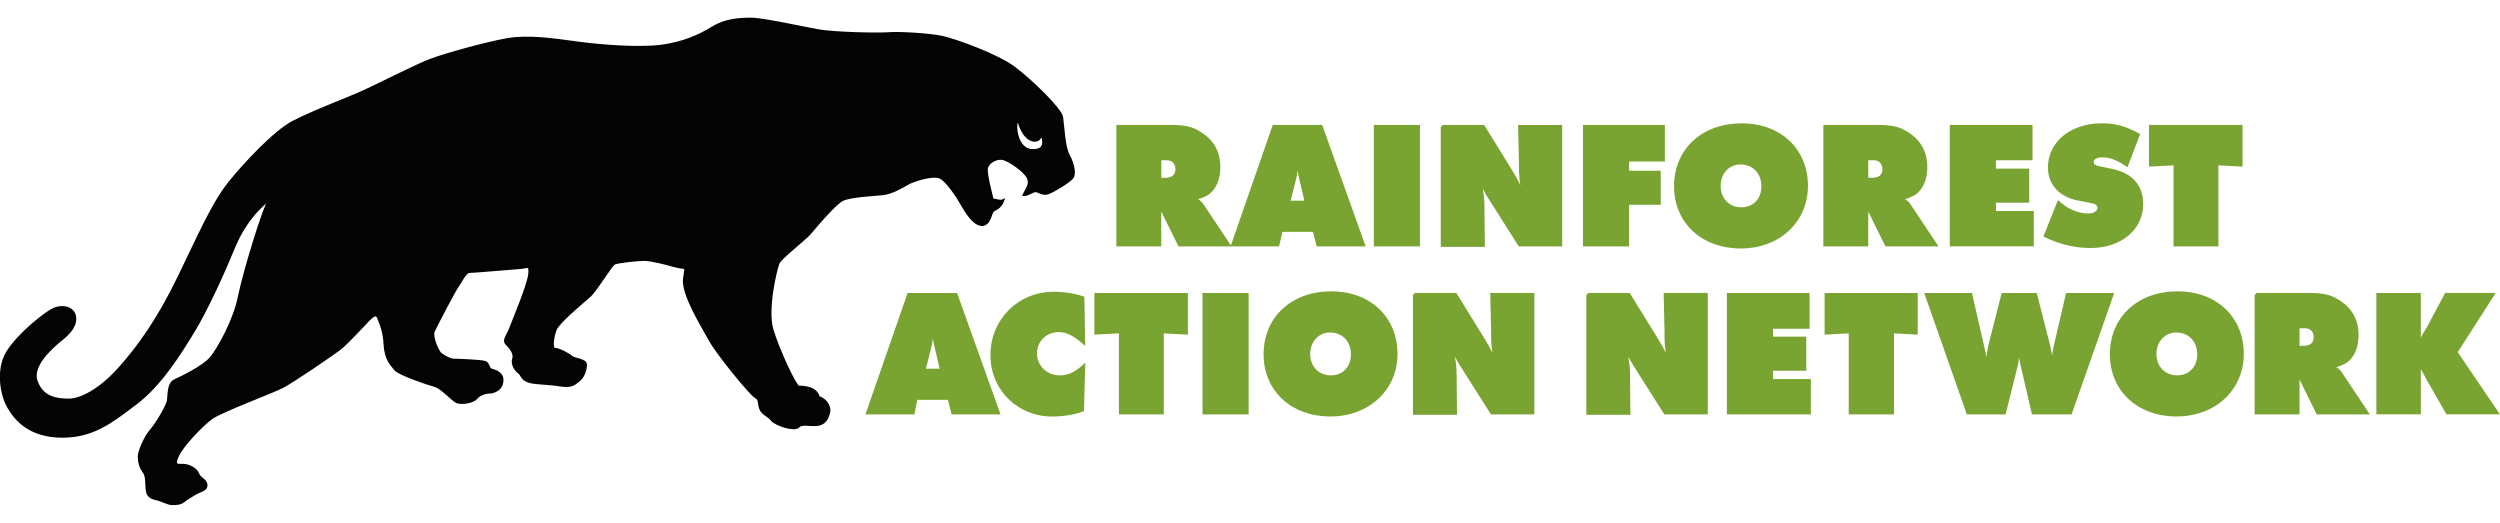 <?xml version="1.0" encoding="UTF-8"?>
<svg fill="none" viewBox="0 0 110 23" xmlns="http://www.w3.org/2000/svg">
<g opacity=".99">
<path d="m49.186 5.562h2.361c0.567 0 0.915 0.073 1.244 0.293 0.567 0.348 0.842 0.842 0.842 1.5 0 0.403-0.11 0.769-0.329 1.006-0.128 0.165-0.311 0.256-0.677 0.366v0.055c0.146 0.091 0.22 0.146 0.274 0.238l1.171 1.757h-2.178l-0.75-1.519c-0.037-0.073-0.055-0.091-0.073-0.165l-0.037 0.018v1.665h-1.848v-5.215zm2.104 2.324c0.311 0 0.494-0.165 0.494-0.439 0-0.274-0.183-0.457-0.421-0.457h-0.329v0.897h0.256z" fill="#78A22F" opacity=".99"/>
<path d="m49.121 5.498h2.424c0.573 0 0.935 0.074 1.279 0.303 0.586 0.359 0.871 0.874 0.871 1.554 0 0.411-0.112 0.794-0.344 1.048-0.131 0.168-0.314 0.262-0.633 0.363 0.111 0.072 0.181 0.13 0.235 0.22l1.236 1.855h-2.337l-0.756-1.531v1.531h-1.976v-5.343zm0.128 0.128v5.087h1.72v-1.641l0.143-0.072 0.019 0.077c0.011 0.045 0.02 0.061 0.038 0.094 8e-3 0.015 0.018 0.032 0.03 0.057l1e-4 2.7e-4 0.733 1.483h2.018l-1.106-1.659-8e-4 -0.001c-0.046-0.077-0.107-0.125-0.254-0.217l-0.03-0.019v-0.138l0.046-0.014c0.364-0.109 0.53-0.196 0.645-0.344l0.002-0.002 0.002-0.002c0.205-0.222 0.312-0.57 0.312-0.963 0-0.637-0.263-1.11-0.811-1.446l-0.002-0.001c-0.314-0.21-0.647-0.282-1.209-0.282h-2.296zm1.72 1.299h0.393c0.277 0 0.485 0.215 0.485 0.521 0 0.152-0.051 0.281-0.152 0.37-0.1 0.089-0.24 0.133-0.406 0.133h-0.32v-1.024zm0.128 0.128v0.769h0.192c0.145 0 0.251-0.038 0.321-0.1 0.069-0.061 0.109-0.152 0.109-0.275 0-0.243-0.158-0.394-0.357-0.394h-0.266z" clip-rule="evenodd" fill="#78A22F" fill-rule="evenodd" opacity=".99"/>
<path d="m56.23 10.777h-1.994l1.812-5.215h2.086l1.866 5.215h-2.013l-0.165-0.64h-1.446l-0.146 0.64zm1.244-1.885-0.238-1.006c-0.073-0.311-0.073-0.348-0.11-0.586h-0.073c-0.037 0.329-0.055 0.457-0.091 0.586l-0.256 1.006h0.768z" fill="#78A22F" opacity=".99"/>
<path d="m56.001 5.498h2.176l1.912 5.343h-2.153l-0.165-0.64h-1.345l-0.146 0.64h-2.135l1.856-5.343zm0.091 0.128-1.767 5.087h1.854l0.146-0.64h1.546l0.165 0.64h1.873l-1.821-5.087h-1.996zm0.904 1.611h0.185l0.008 0.054c0.006 0.04 0.011 0.075 0.016 0.106 0.022 0.151 0.033 0.219 0.093 0.474l0.256 1.085h-0.931l0.277-1.088c0.035-0.122 0.053-0.245 0.089-0.575l0.006-0.057m0.097 0.273c-0.023 0.189-0.041 0.291-0.07 0.393l-0.236 0.926h0.606l-0.219-0.928c-0.048-0.202-0.065-0.29-0.081-0.391z" clip-rule="evenodd" fill="#78A22F" fill-rule="evenodd" opacity=".99"/>
<path d="m62.415 5.562h-1.903v5.215h1.903v-5.215z" fill="#78A22F" opacity=".99"/>
<path d="m60.447 5.498h2.031v5.343h-2.031v-5.343zm0.128 0.128v5.087h1.775v-5.087h-1.775z" clip-rule="evenodd" fill="#78A22F" fill-rule="evenodd" opacity=".99"/>
<path d="m63.457 5.562h1.812l1.208 1.958c0.256 0.421 0.311 0.531 0.494 0.933h0.055c-0.11-0.512-0.128-0.64-0.128-1.244l-0.037-1.647h1.812v5.215h-1.812l-1.299-2.049c-0.146-0.22-0.22-0.366-0.366-0.677h-0.055c0.073 0.476 0.11 0.695 0.11 0.97l0.018 1.775h-1.812v-5.233z" fill="#78A22F" opacity=".99"/>
<path d="m63.521 5.626v5.105h1.683l-0.018-1.71-1e-4 -6.6e-4c0-0.253-0.032-0.457-0.097-0.879-4e-3 -0.026-0.008-0.053-0.013-0.081l-0.011-0.074h0.17l0.017 0.037c0.146 0.31 0.218 0.453 0.361 0.669l8e-4 0.001 1.28 2.02h1.712v-5.087h-1.682l0.035 1.583c0 0.599 0.018 0.723 0.127 1.231l0.017 0.077h-0.175l-0.017-0.037c-0.182-0.4-0.236-0.508-0.49-0.926 0-6e-5 0-1.1e-4 -1e-4 -1.7e-4l-1.189-1.927h-1.712zm-0.064-0.064v-0.064h1.847l1.227 1.989c0.185 0.304 0.266 0.448 0.366 0.655-0.053-0.286-0.063-0.474-0.063-0.932l-0.038-1.711h1.941v5.343h-1.911l-1.318-2.078c-0.109-0.163-0.178-0.287-0.264-0.463 0.047 0.308 0.071 0.497 0.071 0.721v3.4e-4l0.019 1.839h-1.94v-5.297h0.064z" clip-rule="evenodd" fill="#78A22F" fill-rule="evenodd" opacity=".99"/>
<path d="m69.716 5.562h3.477v1.482h-1.574v0.531h1.391v1.372h-1.391v1.83h-1.903v-5.215z" fill="#78A22F" opacity=".99"/>
<path d="m69.651 5.498h3.604v1.61h-1.574v0.403h1.391v1.5h-1.391v1.83h-2.031v-5.343zm0.128 0.128v5.087h1.775v-1.83h1.391v-1.244h-1.391v-0.658h1.574v-1.354h-3.349z" clip-rule="evenodd" fill="#78A22F" fill-rule="evenodd" opacity=".99"/>
<path d="m79.486 8.179c0 1.555-1.226 2.69-2.891 2.69-1.683 0-2.873-1.098-2.873-2.671 0-1.592 1.189-2.708 2.909-2.708 1.683 0 2.854 1.098 2.854 2.69zm-3.843 0c0 0.586 0.403 1.006 0.97 1.006 0.567 0 0.952-0.403 0.952-0.988 0-0.604-0.403-1.025-0.988-1.025-0.531 0-0.933 0.421-0.933 1.006z" fill="#78A22F" opacity=".99"/>
<path d="m74.576 6.293c-0.499 0.465-0.789 1.125-0.789 1.904 0 0.77 0.291 1.421 0.785 1.879 0.494 0.459 1.196 0.729 2.024 0.729 1.634 0 2.827-1.11 2.827-2.626 0-0.78-0.286-1.435-0.776-1.895-0.49-0.461-1.187-0.731-2.015-0.731-0.846 0-1.557 0.274-2.056 0.74zm-0.087-0.093c0.526-0.491 1.269-0.774 2.143-0.774 0.856 0 1.586 0.279 2.102 0.765 0.517 0.486 0.816 1.176 0.816 1.988 0 1.595-1.259 2.754-2.955 2.754-0.856 0-1.59-0.279-2.111-0.763-0.521-0.484-0.826-1.169-0.826-1.973 0-0.813 0.304-1.507 0.83-1.998zm1.091 1.979c0-0.617 0.427-1.07 0.997-1.07 0.309 0 0.573 0.111 0.76 0.306 0.187 0.194 0.292 0.467 0.292 0.783 0 0.307-0.101 0.571-0.281 0.758-0.18 0.188-0.435 0.294-0.735 0.294-0.605 0-1.034-0.452-1.034-1.07zm0.997-0.942c-0.491 0-0.869 0.388-0.869 0.942 0 0.553 0.376 0.942 0.906 0.942 0.268 0 0.489-0.095 0.642-0.255 0.154-0.16 0.245-0.391 0.245-0.669 0-0.288-0.096-0.527-0.257-0.694-0.161-0.167-0.391-0.266-0.667-0.266z" clip-rule="evenodd" fill="#78A22F" fill-rule="evenodd" opacity=".99"/>
<path d="m80.292 5.562h2.36c0.567 0 0.915 0.073 1.244 0.293 0.567 0.348 0.842 0.842 0.842 1.5 0 0.403-0.11 0.769-0.329 1.006-0.128 0.165-0.329 0.256-0.677 0.366v0.055c0.146 0.091 0.22 0.146 0.275 0.238l1.171 1.757h-2.177l-0.75-1.519c-0.037-0.073-0.055-0.091-0.073-0.165l-0.037 0.018v1.665h-1.848v-5.215zm2.104 2.324c0.311 0 0.494-0.165 0.494-0.439 0-0.274-0.183-0.457-0.421-0.457h-0.329v0.897h0.256z" fill="#78A22F" opacity=".99"/>
<path d="m80.228 5.498h2.424c0.573 0 0.935 0.074 1.279 0.303 0.586 0.359 0.871 0.874 0.871 1.554 0 0.411-0.112 0.794-0.344 1.048-0.132 0.168-0.33 0.262-0.634 0.362 0.111 0.072 0.182 0.131 0.236 0.221l1.236 1.855h-2.337l-0.756-1.531v1.531h-1.976v-5.343zm0.128 0.128v5.087h1.72v-1.641l0.143-0.072 0.019 0.077c0.011 0.045 0.02 0.061 0.038 0.094 0.008 0.015 0.018 0.032 0.03 0.057l2e-4 2.7e-4 0.733 1.483h2.018l-1.106-1.659-8e-4 -0.001c-0.046-0.077-0.107-0.125-0.254-0.217l-0.03-0.019v-0.137l0.045-0.014c0.348-0.11 0.531-0.197 0.646-0.344l0.002-0.002 0.002-0.002c0.205-0.222 0.312-0.57 0.312-0.963 0-0.637-0.263-1.11-0.811-1.446l-2e-3 -0.001c-0.314-0.21-0.647-0.282-1.209-0.282h-2.296zm1.72 1.299h0.393c0.277 0 0.485 0.215 0.485 0.521 0 0.152-0.051 0.281-0.152 0.37-0.1 0.089-0.24 0.133-0.406 0.133h-0.32v-1.024zm0.128 0.128v0.769h0.192c0.145 0 0.252-0.038 0.321-0.1 0.069-0.061 0.109-0.152 0.109-0.275 0-0.243-0.158-0.394-0.357-0.394h-0.265z" clip-rule="evenodd" fill="#78A22F" fill-rule="evenodd" opacity=".99"/>
<path d="m85.854 5.562h3.513v1.427h-1.61v0.494h1.464v1.372h-1.464v0.494h1.665v1.427h-3.568v-5.215z" fill="#78A22F" opacity=".99"/>
<path d="m85.79 5.498h3.641v1.555h-1.61v0.366h1.464v1.5h-1.464v0.366h1.665v1.555h-3.696v-5.343zm0.128 0.128v5.087h3.44v-1.299h-1.665v-0.622h1.464v-1.244h-1.464v-0.622h1.61v-1.299h-3.385z" clip-rule="evenodd" fill="#78A22F" fill-rule="evenodd" opacity=".99"/>
<path d="m90.575 8.911 0.201 0.165c0.311 0.238 0.75 0.384 1.098 0.384 0.275 0 0.476-0.128 0.476-0.311 0-0.146-0.11-0.238-0.348-0.274l-0.549-0.11c-0.787-0.146-1.281-0.659-1.281-1.391 0-1.098 0.97-1.885 2.306-1.885 0.586 0 1.043 0.128 1.61 0.439l-0.512 1.336c-0.421-0.293-0.732-0.403-1.098-0.403-0.256 0-0.421 0.11-0.421 0.274 0 0.11 0.091 0.201 0.293 0.238l0.604 0.128c0.842 0.183 1.281 0.695 1.281 1.482 0 1.08-0.933 1.866-2.251 1.866-0.677 0-1.354-0.165-1.994-0.476l0.586-1.464z" fill="#78A22F" opacity=".99"/>
<path d="m92.478 5.553c-1.313 0-2.242 0.77-2.242 1.821 0 0.351 0.118 0.646 0.328 0.871 0.211 0.226 0.518 0.385 0.9 0.457l0.548 0.11c0.123 0.019 0.222 0.054 0.292 0.109 0.073 0.058 0.109 0.136 0.109 0.228 0 0.118-0.066 0.214-0.164 0.278-0.097 0.063-0.229 0.097-0.376 0.097-0.362 0-0.815-0.151-1.137-0.397l-0.002-0.001-0.134-0.11-0.531 1.327c0.617 0.291 1.265 0.444 1.913 0.444 1.294 0 2.187-0.769 2.187-1.802 0-0.381-0.106-0.69-0.309-0.926-0.204-0.236-0.51-0.404-0.921-0.494 0-1e-5 1e-4 2e-5 0 0l-0.603-0.128c-0.107-0.02-0.192-0.055-0.251-0.106-0.061-0.052-0.093-0.12-0.093-0.195 0-0.107 0.055-0.194 0.143-0.252 0.087-0.057 0.205-0.086 0.342-0.086 0.362 0 0.672 0.104 1.067 0.368l0.463-1.208c-0.536-0.287-0.974-0.405-1.53-0.405zm-2.369 1.821c0-1.145 1.011-1.949 2.369-1.949 0.598 0 1.066 0.132 1.641 0.447l0.049 0.027-0.562 1.464-0.067-0.047c-0.414-0.288-0.712-0.391-1.061-0.391-0.12 0-0.212 0.026-0.271 0.065-0.058 0.038-0.086 0.088-0.086 0.146 0 0.035 0.014 0.068 0.049 0.098 0.036 0.031 0.098 0.06 0.192 0.077l0.002 3.3e-4 0.604 0.128c0.43 0.094 0.764 0.273 0.991 0.535 0.227 0.263 0.34 0.604 0.34 1.009 0 1.125-0.973 1.93-2.315 1.93-0.688 0-1.374-0.167-2.022-0.482l-0.053-0.026 0.64-1.6 0.268 0.219c0.3 0.229 0.726 0.37 1.058 0.37 0.128 0 0.234-0.03 0.306-0.077 0.071-0.046 0.106-0.106 0.106-0.171 0-0.055-0.019-0.095-0.061-0.128-0.045-0.036-0.119-0.065-0.233-0.083l-0.001-2.2e-4 -0.55-0.11c-0.404-0.075-0.737-0.245-0.97-0.495-0.234-0.25-0.363-0.577-0.363-0.959z" clip-rule="evenodd" fill="#78A22F" fill-rule="evenodd" opacity=".99"/>
<path d="m95.699 7.209-1.08 0.055v-1.702h3.989v1.702l-1.061-0.055v3.568h-1.848v-3.568z" fill="#78A22F" opacity=".99"/>
<path d="m94.555 5.498h4.117v1.833l-1.061-0.055v3.565h-1.976v-3.565l-1.08 0.055v-1.833zm0.128 0.128v1.571l1.08-0.055v3.571h1.72v-3.571l1.061 0.055v-1.571h-3.861z" clip-rule="evenodd" fill="#78A22F" fill-rule="evenodd" opacity=".99"/>
<path d="m40.183 18.17h-2.013l1.812-5.215h2.086l1.866 5.215h-2.013l-0.165-0.64h-1.446l-0.128 0.64zm1.244-1.885-0.238-1.006c-0.073-0.311-0.073-0.348-0.11-0.586h-0.073c-0.037 0.329-0.055 0.457-0.091 0.586l-0.256 1.006h0.769z" fill="#78A22F" opacity=".99"/>
<path d="m39.936 12.891h2.176l1.912 5.343h-2.153l-0.165-0.64h-1.344l-0.128 0.64h-2.155l1.856-5.343zm0.091 0.128-1.767 5.087h1.871l0.128-0.64h1.548l0.165 0.64h1.872l-1.821-5.087h-1.996zm0.922 1.61h0.185l0.008 0.054c0.006 0.041 0.011 0.075 0.016 0.106 0.023 0.151 0.033 0.219 0.093 0.474l0.257 1.085h-0.932l0.277-1.088c0.035-0.122 0.053-0.245 0.089-0.575l0.006-0.057zm0.097 0.273c-0.023 0.189-0.041 0.291-0.07 0.393l-0.236 0.926h0.606l-0.219-0.928c-0.048-0.202-0.065-0.29-0.081-0.391z" clip-rule="evenodd" fill="#78A22F" fill-rule="evenodd" opacity=".99"/>
<path d="m47.63 18.041c-0.293 0.128-0.86 0.22-1.336 0.22-1.5 0-2.653-1.153-2.653-2.635 0-1.537 1.189-2.726 2.726-2.726 0.439 0 0.915 0.073 1.281 0.201l0.037 1.976c-0.421-0.366-0.75-0.531-1.098-0.531-0.586 0-1.025 0.439-1.025 1.006s0.476 1.025 1.043 1.025c0.403 0 0.695-0.128 1.08-0.476l-0.055 1.94z" fill="#78A22F" opacity=".99"/>
<path d="m46.368 12.964c-1.502 0-2.663 1.161-2.663 2.663 0 1.446 1.124 2.571 2.589 2.571 0.451 0 0.982-0.084 1.273-0.199l0.05-1.753c-0.152 0.126-0.294 0.219-0.439 0.283-0.181 0.08-0.364 0.113-0.572 0.113-0.601 0-1.107-0.485-1.107-1.089 0-0.603 0.469-1.07 1.089-1.07 0.339 0 0.655 0.147 1.031 0.455l-0.033-1.79c-0.352-0.117-0.801-0.183-1.218-0.183zm-2.79 2.663c0-1.572 1.218-2.79 2.79-2.79 0.445 0 0.928 0.074 1.302 0.205l0.042 0.015 0.04 2.164-0.108-0.094c-0.417-0.362-0.731-0.515-1.056-0.515-0.551 0-0.961 0.411-0.961 0.943 0 0.53 0.446 0.961 0.979 0.961 0.194 0 0.359-0.031 0.521-0.102 0.163-0.072 0.327-0.186 0.516-0.357l0.111-0.101-0.06 2.13-0.037 0.016c-0.304 0.133-0.881 0.225-1.361 0.225-1.536 0-2.717-1.181-2.717-2.699z" clip-rule="evenodd" fill="#78A22F" fill-rule="evenodd" opacity=".99"/>
<path d="m49.295 14.601-1.08 0.055v-1.702h3.989v1.702l-1.061-0.055v3.568h-1.848v-3.568z" fill="#78A22F" opacity=".99"/>
<path d="m48.151 12.891h4.117v1.833l-1.061-0.055v3.565h-1.976v-3.565l-1.079 0.055v-1.833zm0.128 0.128v1.571l1.08-0.055v3.571h1.72v-3.571l1.061 0.055v-1.57h-3.861z" clip-rule="evenodd" fill="#78A22F" fill-rule="evenodd" opacity=".99"/>
<path d="m54.876 12.955h-1.903v5.215h1.903v-5.215z" fill="#78A22F" opacity=".99"/>
<path d="m52.909 12.891h2.031v5.343h-2.031v-5.343zm0.128 0.128v5.087h1.775v-5.087h-1.775z" clip-rule="evenodd" fill="#78A22F" fill-rule="evenodd" opacity=".99"/>
<path d="m61.427 15.571c0 1.555-1.226 2.69-2.891 2.69-1.683 0-2.873-1.098-2.873-2.671 0-1.592 1.189-2.708 2.909-2.708 1.683 0 2.854 1.098 2.854 2.69zm-3.842 0c0 0.586 0.403 1.006 0.97 1.006 0.567 0 0.952-0.403 0.952-0.988 0-0.604-0.403-1.025-0.988-1.025-0.531 0-0.933 0.439-0.933 1.006z" fill="#78A22F" opacity=".99"/>
<path d="m56.516 13.685c-0.499 0.465-0.789 1.125-0.789 1.904 0 0.77 0.291 1.421 0.785 1.879 0.494 0.459 1.196 0.729 2.024 0.729 1.634 0 2.827-1.11 2.827-2.626 0-0.78-0.286-1.435-0.776-1.895-0.49-0.461-1.187-0.731-2.015-0.731-0.846 0-1.557 0.274-2.056 0.74zm-0.087-0.093c0.526-0.49 1.269-0.774 2.143-0.774 0.856 0 1.586 0.279 2.102 0.765 0.517 0.486 0.816 1.176 0.816 1.988 0 1.595-1.259 2.754-2.955 2.754-0.856 0-1.59-0.279-2.111-0.763-0.521-0.484-0.826-1.169-0.826-1.973 0-0.813 0.304-1.507 0.83-1.998zm1.091 1.98c0-0.598 0.426-1.07 0.997-1.07 0.309 0 0.573 0.111 0.76 0.305 0.187 0.194 0.292 0.467 0.292 0.783 0 0.307-0.101 0.571-0.281 0.758-0.18 0.188-0.435 0.294-0.735 0.294-0.605 0-1.034-0.452-1.034-1.07zm0.997-0.943c-0.491 0-0.869 0.406-0.869 0.943 0 0.553 0.376 0.943 0.906 0.943 0.268 0 0.489-0.095 0.642-0.255 0.154-0.16 0.245-0.391 0.245-0.669 0-0.287-0.096-0.527-0.257-0.695-0.161-0.167-0.391-0.266-0.668-0.266z" clip-rule="evenodd" fill="#78A22F" fill-rule="evenodd" opacity=".99"/>
<path d="m62.231 12.955h1.812l1.208 1.958c0.256 0.421 0.311 0.531 0.494 0.933h0.055c-0.11-0.512-0.128-0.64-0.128-1.244l-0.037-1.647h1.812v5.215h-1.812l-1.299-2.049c-0.146-0.22-0.22-0.366-0.366-0.677h-0.055c0.073 0.476 0.11 0.695 0.11 0.97l0.018 1.775h-1.812v-5.233z" fill="#78A22F" opacity=".99"/>
<path d="m62.296 13.018v5.105h1.683l-0.018-1.71v-6e-4c0-0.253-0.032-0.457-0.097-0.879-4e-3 -0.026-0.008-0.053-0.013-0.081l-0.011-0.074h0.17l0.017 0.037c0.146 0.31 0.218 0.453 0.361 0.669l9e-4 0.001 1.28 2.02h1.712v-5.087h-1.682l0.035 1.583c0 0.599 0.018 0.723 0.127 1.231l0.017 0.077h-0.175l-0.017-0.037c-0.182-0.4-0.236-0.508-0.49-0.926-1e-4 0-1e-4 -1e-4 -2e-4 -1e-4l-1.189-1.927h-1.712zm-0.064-0.064v-0.064h1.847l1.227 1.989c0.185 0.304 0.266 0.448 0.366 0.655-0.053-0.286-0.063-0.474-0.063-0.932l-0.038-1.712h1.941v5.343h-1.911l-1.317-2.079c-0.109-0.163-0.178-0.287-0.264-0.463 0.047 0.308 0.071 0.497 0.071 0.721v4e-4l0.019 1.839h-1.94v-5.297h0.064z" clip-rule="evenodd" fill="#78A22F" fill-rule="evenodd" opacity=".99"/>
<path d="m69.861 12.955h1.812l1.208 1.958c0.256 0.421 0.311 0.531 0.494 0.933h0.055c-0.11-0.512-0.128-0.64-0.128-1.244l-0.037-1.647h1.812v5.215h-1.812l-1.299-2.049c-0.146-0.22-0.22-0.366-0.366-0.677h-0.055c0.073 0.476 0.11 0.695 0.11 0.97l0.018 1.775h-1.812v-5.233z" fill="#78A22F" opacity=".99"/>
<path d="m69.926 13.018v5.105h1.683l-0.018-1.71v-6e-4c0-0.253-0.032-0.457-0.097-0.879-4e-3 -0.026-0.008-0.053-0.013-0.081l-0.011-0.074h0.17l0.017 0.037c0.146 0.31 0.218 0.453 0.361 0.669l8e-4 0.001 1.28 2.02h1.712v-5.087h-1.682l0.035 1.583c0 0.599 0.018 0.723 0.127 1.231l0.017 0.077h-0.175l-0.017-0.037c-0.182-0.4-0.236-0.508-0.49-0.926 0 0 0-1e-4 -1e-4 -1e-4l-1.189-1.927h-1.712zm-0.064-0.064v-0.064h1.847l1.227 1.989c0.185 0.304 0.266 0.448 0.366 0.655-0.053-0.286-0.063-0.474-0.063-0.932l-0.038-1.712h1.941v5.343h-1.911l-1.318-2.079c-0.109-0.163-0.178-0.287-0.264-0.463 0.047 0.308 0.071 0.497 0.071 0.721v4e-4l0.019 1.839h-1.94v-5.297h0.064z" clip-rule="evenodd" fill="#78A22F" fill-rule="evenodd" opacity=".99"/>
<path d="m76.047 12.955h3.513v1.446h-1.61v0.476h1.464v1.372h-1.464v0.494h1.665v1.427h-3.568v-5.215z" fill="#78A22F" opacity=".99"/>
<path d="m75.982 12.891h3.641v1.573h-1.61v0.348h1.464v1.5h-1.464v0.366h1.665v1.555h-3.696v-5.343zm0.128 0.128v5.087h3.44v-1.299h-1.665v-0.622h1.464v-1.244h-1.464v-0.604h1.61v-1.318h-3.385z" clip-rule="evenodd" fill="#78A22F" fill-rule="evenodd" opacity=".99"/>
<path d="m81.408 14.601-1.061 0.055v-1.702h3.971v1.702l-1.043-0.055v3.568h-1.866v-3.568z" fill="#78A22F" opacity=".99"/>
<path d="m80.282 12.891h4.098v1.833l-1.043-0.055v3.565h-1.994v-3.565l-1.061 0.055v-1.833zm0.128 0.128v1.57l1.061-0.055v3.571h1.738v-3.571l1.043 0.055v-1.57h-3.843z" clip-rule="evenodd" fill="#78A22F" fill-rule="evenodd" opacity=".99"/>
<path d="m86.714 12.955 0.567 2.47c0.037 0.128 0.055 0.256 0.091 0.64h0.055c0.037-0.421 0.073-0.622 0.128-0.878l0.567-2.232h1.446l0.604 2.379c0.037 0.146 0.055 0.311 0.11 0.732h0.037c0.037-0.421 0.055-0.604 0.11-0.842l0.531-2.269h1.976l-1.83 5.215h-1.647l-0.494-2.123c-0.055-0.238-0.073-0.366-0.11-0.714h-0.055c-0.018 0.384-0.037 0.531-0.073 0.714l-0.531 2.123h-1.61l-1.83-5.215h1.958z" fill="#78A22F" opacity=".99"/>
<path d="m84.666 12.891h2.099l0.578 2.518c0.023 0.082 0.039 0.164 0.057 0.303 0.026-0.212 0.056-0.363 0.093-0.539l5e-4 -0.002 0.58-2.28h1.545l0.616 2.427 1e-4 2e-4c0.022 0.09 0.038 0.186 0.059 0.337 0.019-0.171 0.039-0.298 0.073-0.446l0.542-2.318h2.117l-1.875 5.343h-1.743l-0.506-2.172c-0.029-0.125-0.048-0.22-0.064-0.331-0.012 0.131-0.028 0.224-0.049 0.329l-3e-4 0.002-0.543 2.172h-1.705l-1.875-5.343zm0.18 0.128 1.785 5.087h1.515l0.518-2.073c0.035-0.178 0.053-0.321 0.072-0.703l0.003-0.061h0.173l6e-3 0.057c0.036 0.346 0.054 0.472 0.108 0.706l0.482 2.073h1.551l1.785-5.087h-1.835l-0.519 2.219c-0.054 0.233-0.072 0.412-0.108 0.833l-5e-3 0.058h-0.151l-0.007-0.056c-8e-3 -0.061-0.015-0.117-0.022-0.167-0.039-0.302-0.056-0.436-0.087-0.557v0l-0.592-2.33h-1.346l-0.555 2.183c-0.054 0.253-0.09 0.452-0.127 0.869l-0.005 0.058h-0.172l-0.005-0.058c-0.037-0.385-0.055-0.507-0.089-0.629l-4e-4 -0.002-0.556-2.422h-1.817z" clip-rule="evenodd" fill="#78A22F" fill-rule="evenodd" opacity=".99"/>
<path d="m98.662 15.571c0 1.555-1.226 2.69-2.891 2.69-1.683 0-2.873-1.098-2.873-2.671 0-1.592 1.189-2.708 2.909-2.708 1.683 0 2.854 1.098 2.854 2.69zm-3.843 0c0 0.586 0.403 1.006 0.97 1.006 0.567 0 0.952-0.403 0.952-0.988 0-0.604-0.403-1.025-0.988-1.025-0.531 0-0.933 0.439-0.933 1.006z" fill="#78A22F" opacity=".99"/>
<path d="m93.752 13.685c-0.499 0.465-0.789 1.125-0.789 1.904 0 0.77 0.291 1.421 0.785 1.879 0.494 0.459 1.196 0.729 2.024 0.729 1.634 0 2.827-1.11 2.827-2.626 0-0.78-0.286-1.435-0.776-1.895-0.49-0.461-1.187-0.731-2.015-0.731-0.846 0-1.557 0.274-2.056 0.74zm-0.087-0.093c0.526-0.49 1.269-0.774 2.143-0.774 0.856 0 1.586 0.279 2.102 0.765 0.517 0.486 0.816 1.176 0.816 1.988 0 1.595-1.259 2.754-2.955 2.754-0.856 0-1.59-0.279-2.111-0.763-0.521-0.484-0.826-1.169-0.826-1.973 0-0.813 0.304-1.507 0.83-1.998zm1.091 1.98c0-0.598 0.427-1.07 0.997-1.07 0.309 0 0.573 0.111 0.76 0.305 0.187 0.194 0.292 0.467 0.292 0.783 0 0.307-0.101 0.571-0.281 0.758-0.18 0.188-0.435 0.294-0.735 0.294-0.605 0-1.034-0.452-1.034-1.07zm0.997-0.943c-0.491 0-0.869 0.406-0.869 0.943 0 0.553 0.376 0.943 0.906 0.943 0.268 0 0.488-0.095 0.642-0.255 0.154-0.16 0.245-0.391 0.245-0.669 0-0.287-0.096-0.527-0.257-0.695-0.161-0.167-0.391-0.266-0.667-0.266z" clip-rule="evenodd" fill="#78A22F" fill-rule="evenodd" opacity=".99"/>
<path d="m99.267 12.955h2.36c0.567 0 0.915 0.073 1.244 0.293 0.568 0.348 0.842 0.842 0.842 1.5 0 0.403-0.11 0.768-0.329 1.006-0.128 0.165-0.311 0.256-0.677 0.366v0.055c0.146 0.091 0.219 0.146 0.274 0.238l1.171 1.757h-2.177l-0.751-1.519c-0.036-0.073-0.054-0.091-0.073-0.165l-0.036 0.018v1.665h-1.848v-5.215zm2.104 2.324c0.311 0 0.494-0.165 0.494-0.439 0-0.275-0.183-0.458-0.421-0.458h-0.329v0.897h0.256z" fill="#78A22F" opacity=".99"/>
<path d="m99.331 13.018v5.087h1.72v-1.641l0.143-0.072 0.02 0.077c0.011 0.045 0.02 0.061 0.038 0.094 8e-3 0.015 0.018 0.032 0.03 0.057v3e-4l0.733 1.483h2.018l-1.106-1.659v-0.001c-0.047-0.077-0.108-0.125-0.254-0.216l-0.03-0.019v-0.138l0.046-0.014c0.364-0.109 0.53-0.196 0.645-0.344l1e-3 -0.002 2e-3 -2e-3c0.205-0.222 0.313-0.57 0.313-0.963 0-0.636-0.263-1.11-0.812-1.446l-2e-3 -0.001c-0.314-0.21-0.647-0.282-1.209-0.282h-2.296zm-0.064-0.064v-0.064h2.36c0.573 0 0.935 0.074 1.279 0.303 0.586 0.359 0.871 0.874 0.871 1.554 0 0.411-0.111 0.794-0.344 1.048-0.131 0.168-0.314 0.262-0.633 0.363 0.111 0.072 0.181 0.13 0.236 0.22l1.236 1.855h-2.337l-0.756-1.531v1.531h-1.976v-5.279h0.064zm1.784 1.363h0.393c0.277 0 0.485 0.215 0.485 0.521 0 0.152-0.051 0.281-0.151 0.37-0.1 0.089-0.24 0.133-0.407 0.133h-0.32v-1.024zm0.128 0.128v0.769h0.192c0.145 0 0.252-0.038 0.321-0.101 0.069-0.061 0.109-0.152 0.109-0.275 0-0.243-0.157-0.394-0.357-0.394h-0.265z" clip-rule="evenodd" fill="#78A22F" fill-rule="evenodd" opacity=".99"/>
<path d="m104.63 12.955h1.83v1.427c0 0.421 0 0.494-0.037 0.823h0.037c0.036-0.165 0.091-0.293 0.219-0.512 0.147-0.22 0.238-0.384 0.256-0.439l0.696-1.299h2.067l-1.628 2.543 1.811 2.671h-2.195l-0.86-1.5c-0.147-0.275-0.055-0.128-0.256-0.458-0.092-0.165-0.074-0.128-0.11-0.238h-0.037c0.037 0.201 0.037 0.311 0.037 0.75v1.446h-1.83v-5.215z" fill="#78A22F" opacity=".99"/>
<path d="m104.56 12.891h1.958v1.491c0 0.226 0 0.353-6e-3 0.473 0.029-0.058 0.064-0.122 0.107-0.194v-0.002l2e-3 -0.002c0.072-0.109 0.131-0.204 0.173-0.278 0.044-0.076 0.068-0.126 0.075-0.146l2e-3 -0.005 0.716-1.338h2.223l-1.669 2.606 1.855 2.736h-2.353l-0.879-1.534c-0.05-0.093-0.072-0.138-0.088-0.169-0.03-0.061-0.034-0.068-0.163-0.279 5e-3 0.11 5e-3 0.247 5e-3 0.466v1.516h-1.958v-5.343zm0.128 0.128v5.087h1.702v-1.382c0-0.44 0-0.544-0.035-0.739l-0.014-0.075h0.159l0.015 0.044c6e-3 0.019 0.011 0.033 0.014 0.044 8e-3 0.024 0.011 0.034 0.018 0.048 8e-3 0.019 0.021 0.042 0.053 0.1 6e-3 0.01 0.012 0.021 0.019 0.034 0.135 0.221 0.14 0.23 0.172 0.294 0.015 0.031 0.037 0.076 0.085 0.165l0.841 1.467h2.038l-1.767-2.607 1.588-2.481h-1.912l-0.675 1.261c-0.013 0.035-0.043 0.093-0.084 0.164-0.044 0.076-0.104 0.173-0.177 0.283-0.126 0.215-0.177 0.337-0.211 0.492l-0.012 0.05h-0.159l8e-3 -0.071c0.036-0.326 0.036-0.396 0.036-0.816v-1.364h-1.702z" clip-rule="evenodd" fill="#78A22F" fill-rule="evenodd" opacity=".99"/>
<path d="m46.714 5.16c0.055 0.384 0.091 1.317 0.293 1.683s0.293 0.805 0.165 0.97c-0.128 0.165-0.805 0.586-1.061 0.677s-0.421-0.128-0.586-0.091c-0.165 0.037-0.293 0.165-0.458 0.165 0.091-0.22 0.329-0.457 0.165-0.769-0.165-0.293-0.768-0.714-1.061-0.805s-0.714 0.128-0.768 0.421c-0.037 0.293 0.22 1.189 0.256 1.391 0.165 0 0.329 0.091 0.457 0.037-0.128 0.348-0.384 0.348-0.457 0.457-0.091 0.128-0.128 0.586-0.458 0.586-0.329 0-0.677-0.549-0.842-0.842-0.165-0.293-0.714-1.189-1.061-1.263-0.348-0.091-1.134 0.165-1.354 0.293-0.22 0.128-0.714 0.421-1.098 0.457-0.384 0.037-1.446 0.091-1.775 0.256-0.348 0.165-1.226 1.226-1.446 1.482-0.22 0.256-1.317 1.098-1.391 1.317-0.091 0.22-0.549 2.031-0.256 2.964 0.293 0.933 0.933 2.287 1.134 2.489 0.293 0 0.805 0.037 0.897 0.457 0.348 0.091 0.512 0.458 0.458 0.64-0.037 0.165-0.128 0.512-0.512 0.549-0.384 0.037-0.677-0.091-0.842 0.091-0.165 0.165-0.97-0.091-1.134-0.293-0.165-0.22-0.421-0.256-0.512-0.512-0.091-0.256 0-0.384-0.22-0.512-0.22-0.128-1.647-1.866-1.994-2.489-0.348-0.64-1.226-2.031-1.135-2.708s0.146-0.384-0.512-0.586c-0.311-0.091-0.97-0.256-1.263-0.256s-1.135 0.091-1.317 0.165c-0.165 0.091-0.805 1.189-1.098 1.446-0.293 0.256-1.354 1.135-1.482 1.446-0.128 0.293-0.22 0.897-0.037 0.897 0.183 0 0.586 0.22 0.714 0.329 0.128 0.128 0.64 0.128 0.64 0.348s-0.091 0.512-0.293 0.677c-0.22 0.165-0.293 0.293-0.805 0.22-0.512-0.091-1.116-0.073-1.391-0.165-0.329-0.11-0.293-0.293-0.421-0.384-0.128-0.091-0.329-0.348-0.256-0.586 0.091-0.256-0.128-0.512-0.293-0.677s0.037-0.348 0.165-0.677c0.128-0.348 0.805-1.94 0.842-2.415 0.037-0.457-0.091-0.274-0.549-0.256-0.256 0.018-1.94 0.165-2.123 0.165-0.165 0-0.384 0.458-0.512 0.64-0.128 0.165-0.97 1.775-1.061 1.994-0.091 0.22 0.165 0.842 0.293 0.97 0.128 0.128 0.458 0.293 0.586 0.293 0.128 0 1.134 0.037 1.354 0.091 0.22 0.037 0.146 0.293 0.329 0.348 0.201 0.055 0.512 0.165 0.457 0.512-0.037 0.348-0.384 0.457-0.549 0.457s-0.458 0.091-0.586 0.256c-0.128 0.165-0.64 0.256-0.842 0.165-0.201-0.091-0.677-0.64-0.97-0.714-0.293-0.073-1.574-0.512-1.738-0.714-0.165-0.22-0.421-0.421-0.457-1.098s-0.22-0.97-0.293-1.189c-0.091-0.22-0.293-0.037-0.421 0.091s-1.006 1.098-1.317 1.317c-0.293 0.22-1.994 1.391-2.489 1.647-0.512 0.256-2.671 1.061-3.092 1.354-0.421 0.293-1.317 1.226-1.519 1.683-0.22 0.458 0 0.421 0.256 0.421 0.22 0 0.549 0.146 0.64 0.384 0.073 0.201 0.293 0.238 0.348 0.421 0.073 0.275-0.238 0.293-0.457 0.421-0.22 0.128-0.366 0.22-0.531 0.348-0.146 0.11-0.329 0.11-0.494 0.11s-0.439-0.146-0.567-0.183c-0.128-0.037-0.403-0.055-0.494-0.275-0.091-0.22 0-0.714-0.165-0.933-0.165-0.22-0.22-0.458-0.22-0.677 0-0.22 0.256-0.842 0.512-1.134 0.256-0.293 0.714-1.061 0.769-1.317 0.037-0.256 0-0.768 0.293-0.897s1.226-0.586 1.574-0.97c0.329-0.384 1.061-1.683 1.262-2.745 0.22-1.061 1.061-3.842 1.354-4.318-1.098 0.897-1.464 1.812-1.72 2.434-0.256 0.64-1.08 2.489-1.683 3.458-0.586 0.97-1.464 2.361-2.525 3.147-1.061 0.805-1.866 1.446-3.22 1.446s-1.994-0.677-2.324-1.226c-0.348-0.549-0.549-1.683-0.091-2.452 0.457-0.768 1.738-1.812 2.123-1.94 0.384-0.128 0.805 0 0.842 0.384 0.037 0.384-0.256 0.677-0.512 0.897-0.256 0.22-1.446 1.116-1.189 1.903 0.256 0.768 0.933 0.842 1.446 0.842 0.512 0 1.354-0.421 2.196-1.354 0.842-0.933 1.738-2.159 2.671-4.099 0.933-1.94 1.519-3.257 2.196-4.099 0.677-0.842 1.994-2.251 2.8-2.671 0.805-0.421 2.068-0.897 2.836-1.226s2.671-1.317 3.257-1.519c0.586-0.22 2.324-0.714 3.349-0.897 1.006-0.165 2.196 0.037 3.166 0.165 0.97 0.128 2.617 0.256 3.605 0.128 0.97-0.128 1.683-0.457 2.251-0.805 0.549-0.348 1.189-0.384 1.683-0.384 0.512 0 2.251 0.384 2.964 0.512 0.714 0.128 2.671 0.165 3.092 0.128 0.421-0.037 1.775 0.037 2.36 0.165 0.586 0.128 2.452 0.805 3.166 1.354 0.732 0.549 2.031 1.812 2.086 2.159zm-1.976 0.146c-0.128 0.311 0.018 1.281 0.659 1.317 0.64 0.037 0.531-0.439 0.494-0.586l-0.11-0.11c-0.037 0.403-0.677 0.366-0.933-0.549l-0.11-0.073z" fill="#000" opacity=".99"/>
<path d="m33.046 0.905c-0.493 0-1.117 0.037-1.649 0.374l-8e-4 5e-4c-0.573 0.351-1.295 0.684-2.276 0.814-0.997 0.129-2.651 9e-5 -3.621-0.128-0.109-0.014-0.221-0.03-0.335-0.045-0.901-0.123-1.929-0.264-2.812-0.12-1.021 0.182-2.755 0.675-3.337 0.893l-0.002 6.2e-4c-0.288 0.099-0.906 0.394-1.553 0.708-0.1 0.048-0.2 0.097-0.3 0.146-0.545 0.265-1.074 0.523-1.4 0.663-0.229 0.098-0.5 0.208-0.789 0.326-0.688 0.28-1.478 0.602-2.043 0.898-0.393 0.206-0.918 0.657-1.432 1.167-0.513 0.508-1.01 1.069-1.347 1.488-0.579 0.72-1.092 1.793-1.823 3.324-0.116 0.243-0.237 0.497-0.365 0.762-0.936 1.945-1.836 3.176-2.682 4.114-0.425 0.471-0.85 0.814-1.237 1.039-0.385 0.225-0.735 0.336-1.007 0.336-0.258 0-0.566-0.018-0.844-0.138-0.281-0.121-0.528-0.345-0.662-0.748l-1.4e-4 -4e-4c-0.07-0.215-0.04-0.435 0.043-0.642 0.083-0.207 0.22-0.406 0.371-0.583 0.254-0.299 0.554-0.547 0.717-0.682 0.031-0.025 0.057-0.047 0.077-0.064 0.127-0.109 0.259-0.233 0.355-0.374 0.095-0.14 0.152-0.295 0.136-0.468-0.016-0.166-0.112-0.275-0.251-0.331-0.141-0.057-0.326-0.059-0.507 0.001-0.086 0.029-0.232 0.113-0.413 0.241-0.179 0.126-0.388 0.291-0.599 0.476-0.424 0.371-0.852 0.819-1.076 1.195-0.22 0.369-0.283 0.831-0.247 1.27 0.036 0.44 0.171 0.851 0.338 1.115l8.26e-4 0.001c0.161 0.269 0.397 0.567 0.757 0.798 0.359 0.231 0.846 0.397 1.512 0.397 1.295 0 2.077-0.594 3.1-1.37 0.027-0.021 0.054-0.041 0.082-0.062l5.7e-4 -4e-4c1.05-0.778 1.922-2.158 2.509-3.129l4.6e-4 -8e-4c0.601-0.965 1.423-2.809 1.678-3.448l3e-4 -6e-4c0.004-9e-3 0.007-0.018 0.011-0.027 0.257-0.624 0.633-1.538 1.728-2.432l0.095 0.083c-0.069 0.112-0.174 0.369-0.298 0.714-0.123 0.343-0.262 0.768-0.399 1.211-0.274 0.887-0.539 1.845-0.648 2.372-0.102 0.538-0.338 1.134-0.589 1.642-0.25 0.507-0.518 0.934-0.688 1.132l-0.001 0.001c-0.181 0.2-0.51 0.415-0.823 0.594-0.315 0.18-0.624 0.327-0.772 0.392-0.114 0.05-0.174 0.179-0.205 0.353-0.015 0.084-0.023 0.174-0.029 0.259-0.001 0.015-0.002 0.031-0.003 0.046-0.005 0.068-0.009 0.134-0.017 0.189l-3.2e-4 0.002-4.6e-4 0.002c-0.015 0.072-0.057 0.174-0.112 0.287-0.056 0.115-0.127 0.245-0.204 0.377-0.154 0.262-0.335 0.531-0.467 0.682-0.122 0.139-0.247 0.361-0.342 0.578-0.047 0.108-0.086 0.213-0.113 0.304-0.028 0.092-0.041 0.165-0.041 0.21 0 0.209 0.052 0.432 0.207 0.639 0.049 0.066 0.077 0.148 0.094 0.233 0.017 0.085 0.024 0.178 0.029 0.268 0.002 0.029 0.003 0.058 0.004 0.087 0.003 0.06 0.005 0.117 0.01 0.17 0.007 0.08 0.018 0.143 0.036 0.188 0.036 0.087 0.109 0.137 0.197 0.171 0.044 0.017 0.09 0.029 0.134 0.039 0.012 0.003 0.025 0.006 0.038 0.008 0.03 0.006 0.06 0.013 0.084 0.02 0.036 0.01 0.08 0.028 0.126 0.046 0.015 0.006 0.03 0.012 0.046 0.019 0.033 0.014 0.068 0.028 0.104 0.042 0.106 0.042 0.205 0.073 0.274 0.073 0.169 0 0.329-2e-3 0.455-0.097 0.168-0.131 0.317-0.224 0.537-0.352 0.059-0.035 0.124-0.061 0.182-0.085l0.007-0.003c0.057-0.023 0.107-0.044 0.149-0.068 0.043-0.025 0.07-0.049 0.084-0.076 0.013-0.025 0.02-0.06 0.005-0.116-0.021-0.069-0.072-0.112-0.146-0.171l-0.003-2e-3c-0.069-0.056-0.155-0.125-0.198-0.242-0.038-0.1-0.129-0.186-0.243-0.248-0.113-0.062-0.24-0.095-0.338-0.095-0.016 0-0.033 1e-4 -0.05 3e-4 -0.046 5e-4 -0.092 9e-4 -0.133-0.002-0.055-0.004-0.117-0.014-0.163-0.051-0.052-0.042-0.069-0.105-0.062-0.179 0.007-0.072 0.039-0.163 0.094-0.279 0.106-0.24 0.387-0.594 0.688-0.92 0.303-0.328 0.636-0.639 0.852-0.789 0.111-0.077 0.33-0.185 0.599-0.305 0.271-0.121 0.597-0.258 0.925-0.393 0.153-0.063 0.306-0.126 0.455-0.186 0.49-0.2 0.926-0.378 1.121-0.475 0.243-0.126 0.788-0.48 1.313-0.833 0.524-0.352 1.021-0.699 1.166-0.808l0.002-0.001c0.149-0.105 0.442-0.397 0.718-0.685 0.153-0.159 0.3-0.317 0.411-0.435 0.087-0.093 0.151-0.162 0.179-0.19 0.063-0.063 0.153-0.149 0.244-0.189 0.046-0.02 0.102-0.033 0.157-0.014 0.057 0.02 0.097 0.067 0.124 0.132l9e-4 0.002 7e-4 0.002c0.014 0.043 0.034 0.09 0.055 0.143 0.085 0.208 0.211 0.515 0.241 1.063 0.018 0.33 0.089 0.54 0.173 0.693 0.06 0.109 0.124 0.187 0.188 0.264 0.028 0.034 0.056 0.068 0.083 0.104 0.014 0.016 0.044 0.04 0.093 0.07 0.049 0.03 0.111 0.063 0.184 0.098 0.146 0.07 0.329 0.145 0.516 0.217 0.377 0.144 0.767 0.271 0.91 0.306 0.085 0.021 0.178 0.075 0.268 0.139 0.092 0.065 0.187 0.145 0.277 0.224 0.035 0.03 0.069 0.061 0.102 0.09 0.054 0.048 0.105 0.093 0.153 0.133 0.078 0.066 0.139 0.112 0.18 0.131 0.039 0.018 0.099 0.029 0.173 0.03 0.073 0.002 0.156-0.006 0.237-0.021s0.159-0.038 0.222-0.066c0.065-0.029 0.11-0.06 0.132-0.089 0.074-0.095 0.191-0.165 0.306-0.21 0.116-0.046 0.238-0.071 0.33-0.071 0.071 0 0.187-0.025 0.288-0.088 0.099-0.063 0.181-0.161 0.197-0.312l2e-4 -0.002 2e-4 -0.002c0.012-0.077 0.004-0.137-0.016-0.185-0.02-0.048-0.052-0.088-0.094-0.121-0.085-0.069-0.201-0.107-0.301-0.134l-0.002-4e-4c-0.116-0.035-0.157-0.133-0.185-0.201-0.002-0.005-0.004-0.011-0.007-0.016-0.016-0.038-0.03-0.066-0.049-0.087-0.017-0.019-0.041-0.035-0.081-0.042l-0.003-4e-4 -0.003-6e-4c-0.049-0.012-0.148-0.025-0.276-0.036-0.126-0.011-0.276-0.021-0.423-0.029-0.295-0.016-0.577-0.025-0.639-0.025-0.043 0-0.096-0.013-0.148-0.031-0.054-0.019-0.114-0.044-0.173-0.074-0.117-0.058-0.238-0.135-0.309-0.206-0.04-0.04-0.083-0.11-0.124-0.191-0.042-0.083-0.084-0.182-0.119-0.284-0.035-0.102-0.064-0.208-0.078-0.305-0.014-0.094-0.015-0.188 0.015-0.26 0.047-0.113 0.282-0.574 0.519-1.023 0.119-0.226 0.239-0.449 0.338-0.627 0.096-0.174 0.175-0.31 0.211-0.357 0.03-0.043 0.066-0.104 0.108-0.172l3e-4 -6e-4c0.041-0.068 0.086-0.144 0.133-0.214 0.046-0.07 0.096-0.137 0.146-0.187 0.047-0.047 0.108-0.093 0.177-0.093 0.088 0 0.551-0.036 1.029-0.075 0.184-0.015 0.369-0.03 0.535-0.044 0.263-0.022 0.476-0.04 0.554-0.045l2e-3 -2e-4c0.11-0.004 0.201-0.019 0.276-0.031 0.005-9e-4 0.011-0.002 0.017-0.003 0.065-0.011 0.128-0.021 0.177-0.016 0.029 0.003 0.06 0.012 0.086 0.034s0.042 0.051 0.052 0.082c0.018 0.06 0.018 0.145 0.008 0.259-0.01 0.127-0.061 0.322-0.132 0.544-0.071 0.223-0.164 0.479-0.259 0.73-0.095 0.251-0.193 0.498-0.275 0.704-0.013 0.033-0.026 0.065-0.038 0.096-0.064 0.161-0.115 0.288-0.142 0.36l-4e-4 0.001c-0.033 0.086-0.071 0.161-0.106 0.228-0.007 0.013-0.013 0.025-0.019 0.037-0.027 0.052-0.05 0.096-0.068 0.137-0.022 0.051-0.031 0.089-0.029 0.12 0.001 0.028 0.012 0.056 0.043 0.087 0.083 0.083 0.185 0.194 0.253 0.319 0.069 0.125 0.108 0.272 0.055 0.424-0.029 0.096-0.004 0.201 0.048 0.297 0.053 0.097 0.129 0.176 0.184 0.216 0.042 0.03 0.069 0.067 0.091 0.102 0.008 0.013 0.017 0.028 0.024 0.041 2e-3 0.004 4e-3 0.007 6e-3 0.011 0.01 0.017 0.019 0.033 0.03 0.049 0.04 0.059 0.102 0.124 0.253 0.174 0.128 0.043 0.338 0.061 0.591 0.079 0.017 0.001 0.035 0.003 0.053 0.004 0.235 0.017 0.496 0.036 0.737 0.079 0.251 0.036 0.384 0.021 0.479-0.017 0.048-0.019 0.088-0.044 0.132-0.077 0.022-0.016 0.043-0.034 0.067-0.053l7e-4 -5e-4c0.024-0.019 0.049-0.039 0.077-0.06 0.181-0.149 0.268-0.42 0.268-0.627 0-0.025-0.013-0.049-0.053-0.075-0.042-0.027-0.102-0.05-0.173-0.071-0.027-0.008-0.058-0.017-0.089-0.025-0.044-0.012-0.088-0.025-0.127-0.037-0.065-0.021-0.134-0.048-0.178-0.091-0.059-0.05-0.185-0.129-0.321-0.196-0.068-0.034-0.137-0.063-0.199-0.084-0.063-0.022-0.115-0.033-0.15-0.033-0.043 0-0.079-0.019-0.105-0.049-0.024-0.028-0.038-0.063-0.047-0.099-0.018-0.071-0.019-0.164-0.011-0.26 0.017-0.193 0.073-0.424 0.14-0.578 0.019-0.047 0.054-0.1 0.097-0.155 0.044-0.057 0.098-0.119 0.16-0.185 0.124-0.132 0.279-0.28 0.438-0.426 0.232-0.212 0.475-0.42 0.646-0.567 0.064-0.055 0.118-0.101 0.158-0.136 0.067-0.059 0.159-0.17 0.263-0.311 0.103-0.139 0.215-0.302 0.324-0.462l0.023-0.034c0.1-0.147 0.197-0.288 0.279-0.4 0.044-0.06 0.085-0.113 0.12-0.154 0.034-0.039 0.068-0.074 0.1-0.092l0.004-2e-3 0.004-0.002c0.053-0.021 0.146-0.042 0.255-0.06 0.111-0.019 0.243-0.037 0.379-0.054 0.27-0.032 0.557-0.055 0.707-0.055 0.154 0 0.398 0.043 0.638 0.095 0.242 0.053 0.486 0.117 0.642 0.164l7e-4 2e-4c0.16 0.049 0.277 0.068 0.36 0.079 0.014 0.002 0.027 0.003 0.04 5e-3 0.025 0.003 0.048 0.006 0.068 0.009 0.028 0.005 0.06 0.012 0.086 0.028 0.031 0.02 0.048 0.049 0.055 0.083 6e-3 0.03 0.004 0.064 3e-4 0.1-4e-3 0.036-0.011 0.082-0.02 0.136l-7e-4 0.004c-9e-3 0.057-0.02 0.126-0.031 0.21-0.021 0.155 0.013 0.358 0.087 0.591 0.074 0.231 0.184 0.485 0.309 0.74 0.172 0.351 0.369 0.697 0.533 0.985 0.075 0.131 0.142 0.251 0.198 0.352 0.171 0.306 0.611 0.891 1.039 1.42 0.213 0.264 0.423 0.511 0.592 0.701 0.085 0.095 0.159 0.175 0.218 0.235 0.062 0.062 0.102 0.097 0.121 0.108 0.061 0.035 0.104 0.073 0.134 0.117 0.03 0.044 0.045 0.089 0.054 0.134 0.006 0.031 0.01 0.06 0.014 0.09 0.008 0.061 0.016 0.123 0.045 0.205 0.039 0.109 0.112 0.173 0.206 0.239 0.013 0.01 0.028 0.019 0.042 0.029 0.083 0.058 0.178 0.124 0.255 0.226 0.032 0.039 0.103 0.087 0.202 0.136 0.097 0.048 0.215 0.092 0.333 0.126 0.118 0.034 0.234 0.055 0.329 0.059 0.047 0.002 0.087-8e-4 0.118-0.008 0.03-0.007 0.048-0.016 0.057-0.025 0.103-0.113 0.244-0.125 0.387-0.12 0.043 0.001 0.087 0.004 0.132 0.007 0.111 0.007 0.23 0.015 0.363 0.002 0.17-0.016 0.273-0.1 0.34-0.199 0.068-0.101 0.098-0.219 0.116-0.301l5e-4 -0.002 7e-4 -0.002c0.02-0.067 0.002-0.185-0.071-0.302-0.071-0.114-0.186-0.217-0.342-0.258l-0.038-0.01-0.008-0.038c-0.039-0.181-0.168-0.282-0.332-0.34-0.165-0.058-0.357-0.067-0.503-0.067h-0.026l-0.019-0.019c-0.03-0.03-0.065-0.078-0.103-0.137-0.038-0.06-0.082-0.134-0.129-0.22-0.094-0.172-0.203-0.39-0.314-0.631-0.223-0.482-0.457-1.056-0.605-1.526-0.151-0.482-0.107-1.181-0.018-1.778 0.045-0.3 0.102-0.578 0.153-0.795 0.051-0.213 0.097-0.371 0.122-0.432 0.014-0.039 0.046-0.084 0.083-0.128 0.039-0.047 0.091-0.1 0.15-0.158 0.118-0.115 0.27-0.25 0.426-0.385 0.065-0.057 0.131-0.113 0.195-0.168 0.09-0.077 0.177-0.152 0.255-0.221 0.136-0.119 0.242-0.217 0.293-0.277 0.021-0.024 0.047-0.056 0.079-0.093 0.135-0.159 0.361-0.426 0.597-0.684 0.146-0.16 0.296-0.317 0.432-0.445 0.134-0.126 0.261-0.23 0.357-0.276 0.091-0.045 0.226-0.081 0.378-0.11 0.154-0.029 0.332-0.053 0.51-0.072 0.232-0.025 0.469-0.044 0.658-0.059 0.1-0.008 0.186-0.015 0.251-0.021 0.181-0.017 0.392-0.096 0.59-0.189 0.187-0.088 0.356-0.187 0.467-0.252l0.015-0.009c0.117-0.068 0.375-0.166 0.645-0.235 0.136-0.035 0.277-0.063 0.407-0.077 0.128-0.013 0.251-0.013 0.349 0.012 0.105 0.023 0.215 0.103 0.319 0.203 0.106 0.102 0.215 0.234 0.317 0.37 0.203 0.273 0.383 0.573 0.467 0.721 0.082 0.145 0.207 0.351 0.352 0.52 0.072 0.085 0.148 0.158 0.223 0.21 0.076 0.052 0.146 0.079 0.211 0.079 0.126 0 0.201-0.084 0.26-0.208 0.026-0.056 0.047-0.115 0.067-0.172l6e-3 -0.017c0.02-0.058 0.042-0.12 0.071-0.161 0.027-0.04 0.068-0.067 0.105-0.088 0.015-0.008 0.029-0.016 0.043-0.024 0.025-0.014 0.05-0.027 0.078-0.045 0.06-0.039 0.123-0.091 0.176-0.183-0.042-0.001-0.083-0.009-0.12-0.016-0.018-0.004-0.035-0.008-0.053-0.011-0.062-0.014-0.119-0.026-0.177-0.026h-0.053l-0.01-0.052c-0.009-0.048-0.031-0.139-0.06-0.257l-0.002-0.007c-0.028-0.116-0.062-0.254-0.094-0.395-0.032-0.144-0.062-0.291-0.082-0.422-0.019-0.129-0.03-0.247-0.02-0.33l3e-4 -0.002 3e-4 -0.002c0.032-0.172 0.169-0.314 0.328-0.399 0.159-0.086 0.355-0.123 0.523-0.071 0.157 0.049 0.387 0.182 0.598 0.337 0.209 0.154 0.411 0.339 0.5 0.498l8e-4 0.001c0.094 0.177 0.072 0.335 0.017 0.472-0.027 0.067-0.062 0.131-0.095 0.189l-0.005 0.01c-0.008 0.014-0.015 0.027-0.023 0.041 0.027-0.01 0.055-0.023 0.085-0.038 0.01-0.005 0.02-0.01 0.03-0.015 0.062-0.032 0.134-0.069 0.214-0.086 0.057-0.013 0.111-0.002 0.159 0.013 0.032 0.011 0.067 0.026 0.099 0.04 0.013 0.006 0.026 0.011 0.039 0.017 0.089 0.037 0.176 0.062 0.281 0.024 0.121-0.043 0.349-0.168 0.566-0.305 0.108-0.068 0.211-0.138 0.295-0.201 0.086-0.064 0.145-0.117 0.172-0.15 0.022-0.028 0.038-0.073 0.043-0.136 0.006-0.063 6e-4 -0.138-0.015-0.223-0.031-0.169-0.101-0.363-0.199-0.541-0.055-0.099-0.096-0.233-0.129-0.38-0.033-0.148-0.059-0.313-0.079-0.477-0.021-0.165-0.037-0.33-0.051-0.477l-6e-4 -0.006c-0.014-0.145-0.026-0.271-0.04-0.364-5e-3 -0.03-0.026-0.079-0.067-0.146-0.04-0.066-0.097-0.143-0.166-0.23-0.139-0.173-0.328-0.379-0.538-0.592-0.422-0.426-0.927-0.877-1.29-1.149l-6e-4 -4.7e-4c-0.349-0.269-0.987-0.572-1.616-0.826-0.628-0.253-1.237-0.453-1.524-0.516-0.288-0.063-0.768-0.113-1.232-0.143-0.464-0.03-0.904-0.039-1.109-0.021-0.215 0.019-0.813 0.018-1.444-0.002-0.631-0.021-1.303-0.062-1.665-0.127-0.194-0.035-0.463-0.088-0.763-0.148-0.253-0.05-0.527-0.105-0.795-0.156-0.59-0.113-1.146-0.207-1.395-0.207zm-1.717 0.266c0.565-0.358 1.222-0.394 1.717-0.394 0.264 0 0.833 0.098 1.419 0.209 0.271 0.052 0.546 0.106 0.798 0.157 0.298 0.059 0.565 0.113 0.758 0.147 0.352 0.063 1.015 0.104 1.647 0.125s1.223 0.02 1.429 0.002c0.216-0.019 0.664-0.009 1.128 0.02 0.465 0.03 0.954 0.08 1.252 0.145 0.298 0.065 0.915 0.268 1.545 0.522 0.629 0.254 1.281 0.563 1.645 0.843 0.369 0.277 0.879 0.732 1.304 1.161 0.212 0.215 0.405 0.424 0.547 0.602 0.071 0.089 0.131 0.171 0.175 0.243 0.043 0.07 0.075 0.137 0.084 0.194l2e-4 9.3e-4c0.014 0.096 0.026 0.225 0.04 0.368l9e-4 9e-3c0.014 0.147 0.03 0.311 0.051 0.473 0.02 0.163 0.045 0.323 0.077 0.465 0.032 0.143 0.071 0.263 0.117 0.347 0.104 0.188 0.179 0.396 0.213 0.58 0.017 0.092 0.023 0.18 0.016 0.257-0.007 0.077-0.027 0.149-0.07 0.203-0.038 0.049-0.111 0.11-0.196 0.174-0.087 0.065-0.193 0.137-0.303 0.206-0.217 0.137-0.456 0.269-0.591 0.317-0.151 0.054-0.275 0.014-0.373-0.026-0.017-0.007-0.033-0.014-0.047-0.02-0.029-0.013-0.055-0.024-0.082-0.033-0.037-0.012-0.066-0.016-0.091-0.01-0.062 0.014-0.118 0.042-0.181 0.074-0.011 0.005-0.022 0.011-0.033 0.017-0.074 0.037-0.159 0.075-0.257 0.075h-0.096l0.037-0.089c0.023-0.055 0.054-0.111 0.084-0.164l0.006-0.011c0.033-0.058 0.064-0.115 0.087-0.173 0.045-0.114 0.06-0.23-0.011-0.364-0.075-0.134-0.258-0.305-0.464-0.457-0.206-0.152-0.423-0.275-0.56-0.318-0.126-0.039-0.286-0.013-0.424 0.062-0.138 0.074-0.239 0.188-0.262 0.308-0.007 0.064 3e-4 0.166 0.019 0.293 0.019 0.126 0.049 0.27 0.08 0.413 0.031 0.14 0.065 0.277 0.093 0.393l0.002 0.006c0.021 0.085 0.039 0.16 0.051 0.215 0.056 0.005 0.11 0.017 0.159 0.028 0.015 0.003 0.03 0.007 0.044 0.01 0.078 0.016 0.133 0.02 0.177 0.002l0.137-0.059-0.051 0.139c-0.07 0.189-0.176 0.286-0.275 0.35-0.031 0.02-0.064 0.038-0.092 0.053-0.013 0.007-0.024 0.013-0.034 0.019-0.036 0.02-0.054 0.035-0.063 0.049l-0.001 0.002c-0.017 0.023-0.033 0.066-0.056 0.13l-6e-3 0.017c-0.02 0.056-0.043 0.122-0.072 0.184-0.065 0.137-0.173 0.281-0.376 0.281-0.1 0-0.196-0.042-0.284-0.102-0.088-0.06-0.171-0.143-0.248-0.232-0.153-0.179-0.283-0.393-0.366-0.541-0.082-0.145-0.258-0.44-0.458-0.707-0.1-0.134-0.204-0.259-0.303-0.354-0.102-0.098-0.19-0.156-0.258-0.171l-0.002-3.2e-4 -0.002-4.1e-4c-0.076-0.02-0.181-0.022-0.304-0.009-0.122 0.013-0.257 0.039-0.389 0.073-0.265 0.068-0.51 0.162-0.613 0.222l-0.016 0.009c-0.111 0.065-0.284 0.166-0.476 0.257-0.201 0.095-0.428 0.181-0.632 0.2-0.069 0.007-0.157 0.014-0.258 0.022-0.187 0.015-0.418 0.033-0.649 0.058-0.176 0.019-0.35 0.043-0.5 0.071-0.151 0.029-0.272 0.062-0.346 0.099l-0.001 6e-4c-0.077 0.036-0.19 0.127-0.325 0.254-0.133 0.125-0.281 0.28-0.426 0.438-0.234 0.256-0.458 0.52-0.593 0.68-0.032 0.038-0.059 0.07-0.08 0.094-0.059 0.068-0.172 0.172-0.306 0.289-0.079 0.069-0.167 0.145-0.257 0.223-0.064 0.055-0.13 0.111-0.194 0.167-0.155 0.135-0.305 0.268-0.42 0.38-0.058 0.056-0.106 0.106-0.141 0.149-0.037 0.044-0.055 0.073-0.06 0.088l-7e-4 0.002-9e-4 0.002c-0.021 0.05-0.065 0.199-0.117 0.415-0.051 0.214-0.107 0.488-0.151 0.785-0.089 0.597-0.128 1.27 0.014 1.721 0.145 0.463 0.377 1.032 0.599 1.511 0.111 0.239 0.218 0.455 0.31 0.623 0.046 0.084 0.088 0.156 0.124 0.212 0.028 0.043 0.051 0.075 0.069 0.097 0.145 0.001 0.341 0.013 0.516 0.074 0.179 0.063 0.344 0.18 0.405 0.396 0.173 0.056 0.302 0.175 0.381 0.303 0.083 0.134 0.119 0.289 0.085 0.404-0.019 0.084-0.053 0.221-0.135 0.342-0.084 0.125-0.219 0.234-0.433 0.254-0.144 0.014-0.279 5e-3 -0.393-0.002-0.042-0.003-0.082-0.005-0.118-0.006-0.14-0.004-0.227 0.011-0.289 0.08l-0.001 0.001-0.001 0.001c-0.033 0.033-0.076 0.05-0.121 0.06-0.045 0.01-0.097 0.013-0.15 0.011-0.108-0.004-0.234-0.028-0.359-0.064-0.124-0.035-0.249-0.082-0.354-0.134-0.103-0.051-0.195-0.109-0.245-0.171l-8e-4 -1e-3 -8e-4 -0.001c-0.063-0.084-0.14-0.138-0.224-0.196-0.015-0.011-0.03-0.021-0.046-0.032-0.099-0.07-0.199-0.153-0.252-0.3-0.034-0.096-0.046-0.182-0.054-0.248-0.003-0.025-0.006-0.047-0.01-0.065-7e-3 -0.035-0.017-0.062-0.034-0.086-0.017-0.025-0.045-0.051-0.094-0.079-0.036-0.021-0.088-0.068-0.148-0.128-0.062-0.062-0.138-0.144-0.223-0.24-0.171-0.192-0.382-0.441-0.596-0.706-0.427-0.528-0.875-1.122-1.051-1.439l-4e-4 -6e-4c-0.053-0.098-0.12-0.215-0.194-0.345-0.164-0.289-0.365-0.643-0.539-0.997-0.126-0.258-0.24-0.518-0.316-0.758-0.076-0.238-0.117-0.463-0.092-0.647 0.011-0.085 0.022-0.155 0.032-0.213l2e-4 -0.002c9e-3 -0.057 0.016-0.1 0.019-0.133 0.004-0.035 0.003-0.052 0.001-0.061 0-4e-4 -1e-4 -8e-4 -2e-4 -0.001-0.004-0.002-0.014-0.005-0.036-0.009-0.017-0.003-0.035-0.005-0.059-8e-3 -0.013-0.002-0.028-0.004-0.044-0.006-0.088-0.012-0.212-0.032-0.381-0.083-0.154-0.045-0.395-0.109-0.633-0.161-0.24-0.053-0.472-0.092-0.611-0.092-0.142 0-0.423 0.022-0.692 0.054-0.134 0.016-0.265 0.034-0.372 0.053-0.106 0.018-0.184 0.036-0.225 0.051-0.011 7e-3 -0.031 0.026-0.062 0.062-0.032 0.037-0.071 0.087-0.114 0.147-0.081 0.11-0.176 0.25-0.277 0.398l-0.023 0.033c-0.109 0.159-0.222 0.324-0.327 0.465-0.104 0.14-0.202 0.262-0.281 0.331-0.041 0.036-0.096 0.083-0.161 0.139-0.171 0.147-0.411 0.352-0.641 0.563-0.159 0.145-0.311 0.29-0.431 0.419-0.06 0.064-0.112 0.123-0.152 0.175-0.041 0.053-0.067 0.095-0.08 0.126l-6e-4 0.001c-0.061 0.139-0.114 0.356-0.13 0.538-0.008 0.091-0.005 0.168 0.007 0.219 0.006 0.026 0.014 0.04 0.019 0.046 0.002 0.002 0.003 3e-3 4e-3 0.004 0.001 8e-4 0.003 8e-4 0.004 8e-4 0.056 0 0.124 0.016 0.191 0.039 0.069 0.024 0.143 0.056 0.214 0.091 0.142 0.07 0.28 0.155 0.35 0.215l0.002 0.002 0.002 0.002c0.02 0.02 0.062 0.04 0.129 0.062 0.038 0.012 0.076 0.023 0.116 0.034 0.031 0.009 0.063 0.017 0.097 0.028 0.073 0.022 0.148 0.049 0.207 0.087 0.06 0.039 0.111 0.098 0.111 0.182 0 0.232-0.096 0.546-0.316 0.727l-1e-3 9e-4 -0.001 8e-4c-0.027 0.02-0.051 0.039-0.075 0.059l-0.002 0.001c-0.023 0.019-0.047 0.037-0.07 0.054-0.048 0.036-0.099 0.069-0.161 0.093-0.125 0.049-0.284 0.062-0.545 0.024l-0.002-3e-4c-0.235-0.042-0.49-0.061-0.726-0.078-0.017-0.001-0.035-0.003-0.051-0.004-0.246-0.018-0.475-0.037-0.622-0.086-0.178-0.059-0.263-0.141-0.319-0.224-0.013-0.02-0.025-0.039-0.035-0.056-0.01-0.018-0.019-0.033-0.028-0.048-0.018-0.029-0.034-0.049-0.056-0.065-0.072-0.051-0.161-0.146-0.223-0.259-0.062-0.113-0.101-0.255-0.058-0.397l4e-4 -0.001 5e-4 -0.001c0.037-0.104 0.013-0.212-0.046-0.321-0.059-0.108-0.15-0.208-0.232-0.29-0.051-0.051-0.077-0.108-0.08-0.171-3e-3 -0.06 0.015-0.119 0.039-0.176 0.02-0.046 0.046-0.097 0.073-0.149 6e-3 -0.011 0.012-0.023 0.018-0.035 0.034-0.065 0.069-0.136 0.1-0.215 0.027-0.074 0.079-0.203 0.143-0.363 0.012-0.031 0.025-0.062 0.038-0.095 0.082-0.205 0.18-0.452 0.274-0.702 0.095-0.25 0.186-0.503 0.257-0.723 0.071-0.222 0.118-0.404 0.126-0.515v-2e-4c0.009-0.115 0.007-0.178-0.004-0.212-0.004-0.015-0.009-0.019-0.01-0.02-0.001-0.001-0.005-4e-3 -0.019-0.005-0.031-0.003-0.077 0.004-0.157 0.018l-0.002 3e-4c-0.076 0.013-0.173 0.028-0.291 0.033-0.079 0.006-0.29 0.023-0.55 0.045-0.166 0.014-0.352 0.029-0.537 0.044-0.473 0.039-0.944 0.076-1.039 0.076-0.014 0-0.042 0.012-0.086 0.056-0.041 0.041-0.085 0.1-0.13 0.168-0.045 0.067-0.089 0.14-0.13 0.209l-1e-3 0.002c-0.04 0.067-0.079 0.132-0.112 0.179l-9e-4 0.001-1e-3 0.001c-0.028 0.036-0.102 0.162-0.202 0.342-0.098 0.177-0.218 0.4-0.337 0.625-0.238 0.452-0.47 0.906-0.514 1.013-0.016 0.038-0.019 0.104-0.007 0.192 0.012 0.086 0.039 0.184 0.072 0.281 0.033 0.097 0.073 0.191 0.113 0.268 0.04 0.079 0.076 0.134 0.101 0.159 0.057 0.057 0.164 0.127 0.276 0.182 0.055 0.028 0.11 0.051 0.157 0.067 0.049 0.017 0.086 0.024 0.107 0.024 0.066 0 0.351 0.009 0.646 0.025 0.148 8e-3 0.299 0.018 0.427 0.029 0.125 0.011 0.233 0.024 0.294 0.038 0.068 0.012 0.117 0.042 0.153 0.082 0.035 0.039 0.055 0.085 0.071 0.123l2e-3 0.005c0.034 0.08 0.052 0.122 0.108 0.14 0.101 0.028 0.24 0.071 0.347 0.158 0.055 0.044 0.102 0.101 0.132 0.172 0.029 0.072 0.039 0.155 0.024 0.252-0.021 0.196-0.131 0.326-0.256 0.405-0.123 0.078-0.263 0.108-0.357 0.108-0.073 0-0.179 0.021-0.283 0.062-0.105 0.041-0.198 0.1-0.252 0.17-0.042 0.053-0.109 0.095-0.182 0.127-0.074 0.033-0.162 0.058-0.25 0.075-0.088 0.017-0.18 0.025-0.263 0.023-0.082-0.002-0.162-0.014-0.224-0.042-0.059-0.027-0.133-0.084-0.21-0.149-0.049-0.041-0.102-0.088-0.157-0.137-0.033-0.029-0.066-0.059-0.099-0.087-0.09-0.079-0.181-0.155-0.267-0.216-0.087-0.062-0.164-0.104-0.225-0.12-0.15-0.038-0.546-0.167-0.924-0.311-0.189-0.072-0.376-0.149-0.526-0.221-0.075-0.036-0.142-0.071-0.196-0.104-0.052-0.032-0.098-0.066-0.126-0.1l-8e-4 -1e-3 -9e-4 -0.001c-0.022-0.029-0.046-0.059-0.073-0.091-0.066-0.081-0.143-0.174-0.209-0.294-0.094-0.172-0.17-0.401-0.189-0.748-0.028-0.524-0.144-0.808-0.23-1.017-0.023-0.055-0.043-0.105-0.059-0.153-0.018-0.043-0.037-0.055-0.048-0.059-0.012-0.004-0.032-0.004-0.064 0.01-0.065 0.029-0.139 0.098-0.205 0.163-0.028 0.028-0.09 0.094-0.175 0.185-0.11 0.118-0.258 0.276-0.415 0.439-0.272 0.284-0.574 0.586-0.736 0.7-0.149 0.112-0.648 0.459-1.171 0.811-0.523 0.352-1.075 0.711-1.326 0.841l-9e-4 4e-4c-0.199 0.1-0.643 0.281-1.135 0.481-0.147 0.06-0.299 0.122-0.449 0.184-0.328 0.135-0.653 0.271-0.921 0.391-0.271 0.121-0.479 0.224-0.578 0.293-0.205 0.142-0.53 0.445-0.831 0.771-0.302 0.327-0.57 0.668-0.665 0.886l-8.5e-4 2e-3c-0.054 0.112-0.078 0.188-0.083 0.238-0.005 0.047 0.007 0.061 0.015 0.067 0.013 0.011 0.041 0.02 0.092 0.023 0.036 0.003 0.074 0.002 0.118 0.002 0.018-2e-4 0.037-4e-4 0.057-4e-4 0.122 0 0.27 0.04 0.399 0.111 0.129 0.07 0.248 0.176 0.301 0.315l4.2e-4 1e-3c0.03 0.082 0.089 0.131 0.161 0.189l0.006 0.005c0.067 0.054 0.149 0.12 0.182 0.23l5.6e-4 0.002c0.021 0.08 0.016 0.15-0.015 0.21-0.03 0.058-0.081 0.097-0.134 0.128-0.049 0.028-0.107 0.052-0.161 0.074l-0.01 0.004c-0.059 0.024-0.116 0.048-0.166 0.077-0.219 0.128-0.362 0.217-0.524 0.343l-9e-4 7e-4c-0.164 0.123-0.365 0.123-0.525 0.123h-0.008c-0.096 0-0.217-0.042-0.321-0.082-0.037-0.014-0.073-0.029-0.107-0.043-0.015-0.006-0.03-0.012-0.044-0.018-0.047-0.019-0.085-0.034-0.113-0.042-0.02-0.006-0.043-0.011-0.071-0.017-0.013-3e-3 -0.028-0.006-0.044-0.01-0.046-0.011-0.099-0.024-0.151-0.044-0.104-0.04-0.214-0.108-0.27-0.241-0.027-0.065-0.039-0.145-0.046-0.227-0.005-0.057-0.007-0.118-0.01-0.179-0.001-0.028-0.002-0.055-0.004-0.082-0.005-0.089-0.011-0.174-0.026-0.25-0.015-0.076-0.038-0.138-0.071-0.182-0.175-0.233-0.232-0.485-0.232-0.715 0-0.065 0.018-0.152 0.047-0.247 0.029-0.097 0.07-0.207 0.119-0.318 0.097-0.222 0.228-0.458 0.363-0.611 0.124-0.142 0.3-0.403 0.453-0.663 0.076-0.129 0.145-0.257 0.199-0.368 0.054-0.111 0.089-0.2 0.102-0.256 0.007-0.049 0.011-0.108 0.016-0.175 0.001-0.016 0.002-0.032 0.003-0.048 0.006-0.086 0.015-0.181 0.031-0.273 0.032-0.179 0.101-0.369 0.28-0.447 0.145-0.063 0.449-0.209 0.76-0.386 0.313-0.178 0.625-0.384 0.791-0.568 0.16-0.186 0.422-0.602 0.67-1.105 0.248-0.503 0.479-1.087 0.578-1.61l2e-4 -0.001c0.11-0.534 0.376-1.497 0.651-2.385 0.137-0.444 0.277-0.871 0.401-1.216 0.063-0.175 0.122-0.331 0.175-0.458-0.894 0.809-1.225 1.612-1.461 2.185-0.004 0.009-0.007 0.018-0.011 0.026-0.257 0.642-1.081 2.493-1.688 3.468-0.585 0.968-1.469 2.369-2.541 3.165-0.031 0.023-0.061 0.046-0.091 0.069-1.016 0.771-1.829 1.389-3.168 1.389-0.688 0-1.199-0.172-1.581-0.417-0.381-0.244-0.629-0.559-0.798-0.839-0.18-0.285-0.32-0.716-0.357-1.172-0.037-0.457 0.027-0.947 0.265-1.346 0.234-0.393 0.675-0.851 1.101-1.225 0.214-0.188 0.426-0.355 0.61-0.485 0.181-0.128 0.34-0.222 0.446-0.257 0.204-0.068 0.421-0.069 0.595 0.001 0.177 0.072 0.309 0.219 0.33 0.437 0.02 0.211-0.051 0.395-0.157 0.552-0.106 0.156-0.248 0.289-0.377 0.399-0.021 0.018-0.049 0.041-0.081 0.067-0.165 0.136-0.454 0.376-0.699 0.664-0.146 0.172-0.274 0.359-0.35 0.548-0.076 0.189-0.098 0.376-0.04 0.555 0.122 0.366 0.342 0.563 0.591 0.67 0.253 0.109 0.539 0.127 0.794 0.127 0.241 0 0.568-0.1 0.942-0.318 0.373-0.218 0.789-0.552 1.206-1.015 0.838-0.929 1.731-2.15 2.661-4.084 0.128-0.265 0.249-0.519 0.365-0.762 0.73-1.528 1.25-2.617 1.839-3.349 0.34-0.423 0.84-0.987 1.357-1.499 0.515-0.51 1.051-0.974 1.463-1.189 0.571-0.298 1.371-0.625 2.062-0.906 0.287-0.117 0.555-0.226 0.779-0.322 0.323-0.138 0.849-0.394 1.393-0.66 0.1-0.049 0.201-0.098 0.301-0.146 0.642-0.312 1.268-0.611 1.566-0.714 0.59-0.221 2.331-0.716 3.359-0.899l9e-4 -1.6e-4c0.904-0.148 1.952-0.004 2.85 0.119 0.114 0.016 0.225 0.031 0.334 0.045 0.969 0.128 2.609 0.255 3.588 0.128 0.959-0.127 1.664-0.452 2.225-0.796zm13.38 4.038 0.194 0.13 0.006 0.023c0.125 0.447 0.339 0.662 0.51 0.726 0.085 0.032 0.156 0.025 0.205-0.003 0.048-0.027 0.085-0.08 0.093-0.163l0.012-0.136 0.219 0.219 0.004 0.017c0.018 0.071 0.06 0.245 0.005 0.399-0.029 0.08-0.084 0.154-0.179 0.203-0.093 0.049-0.219 0.072-0.386 0.063-0.358-0.02-0.57-0.303-0.674-0.598-0.053-0.149-0.08-0.307-0.086-0.448-6e-3 -0.14 0.009-0.269 0.046-0.359l0.03-0.072zm0.066 0.198c-0.012 0.062-0.018 0.14-0.014 0.228 0.005 0.129 0.031 0.275 0.079 0.411 0.097 0.276 0.279 0.497 0.561 0.513 0.153 0.009 0.254-0.014 0.319-0.048 0.064-0.034 0.099-0.081 0.118-0.134 0.038-0.104 0.014-0.23-0.005-0.307l-0.018-0.018c-0.027 0.062-0.071 0.112-0.128 0.144-0.089 0.05-0.201 0.053-0.313 0.011-0.219-0.082-0.449-0.334-0.582-0.788l-0.018-0.012z" clip-rule="evenodd" fill="#000" fill-rule="evenodd" opacity=".99"/>
</g>
</svg>
